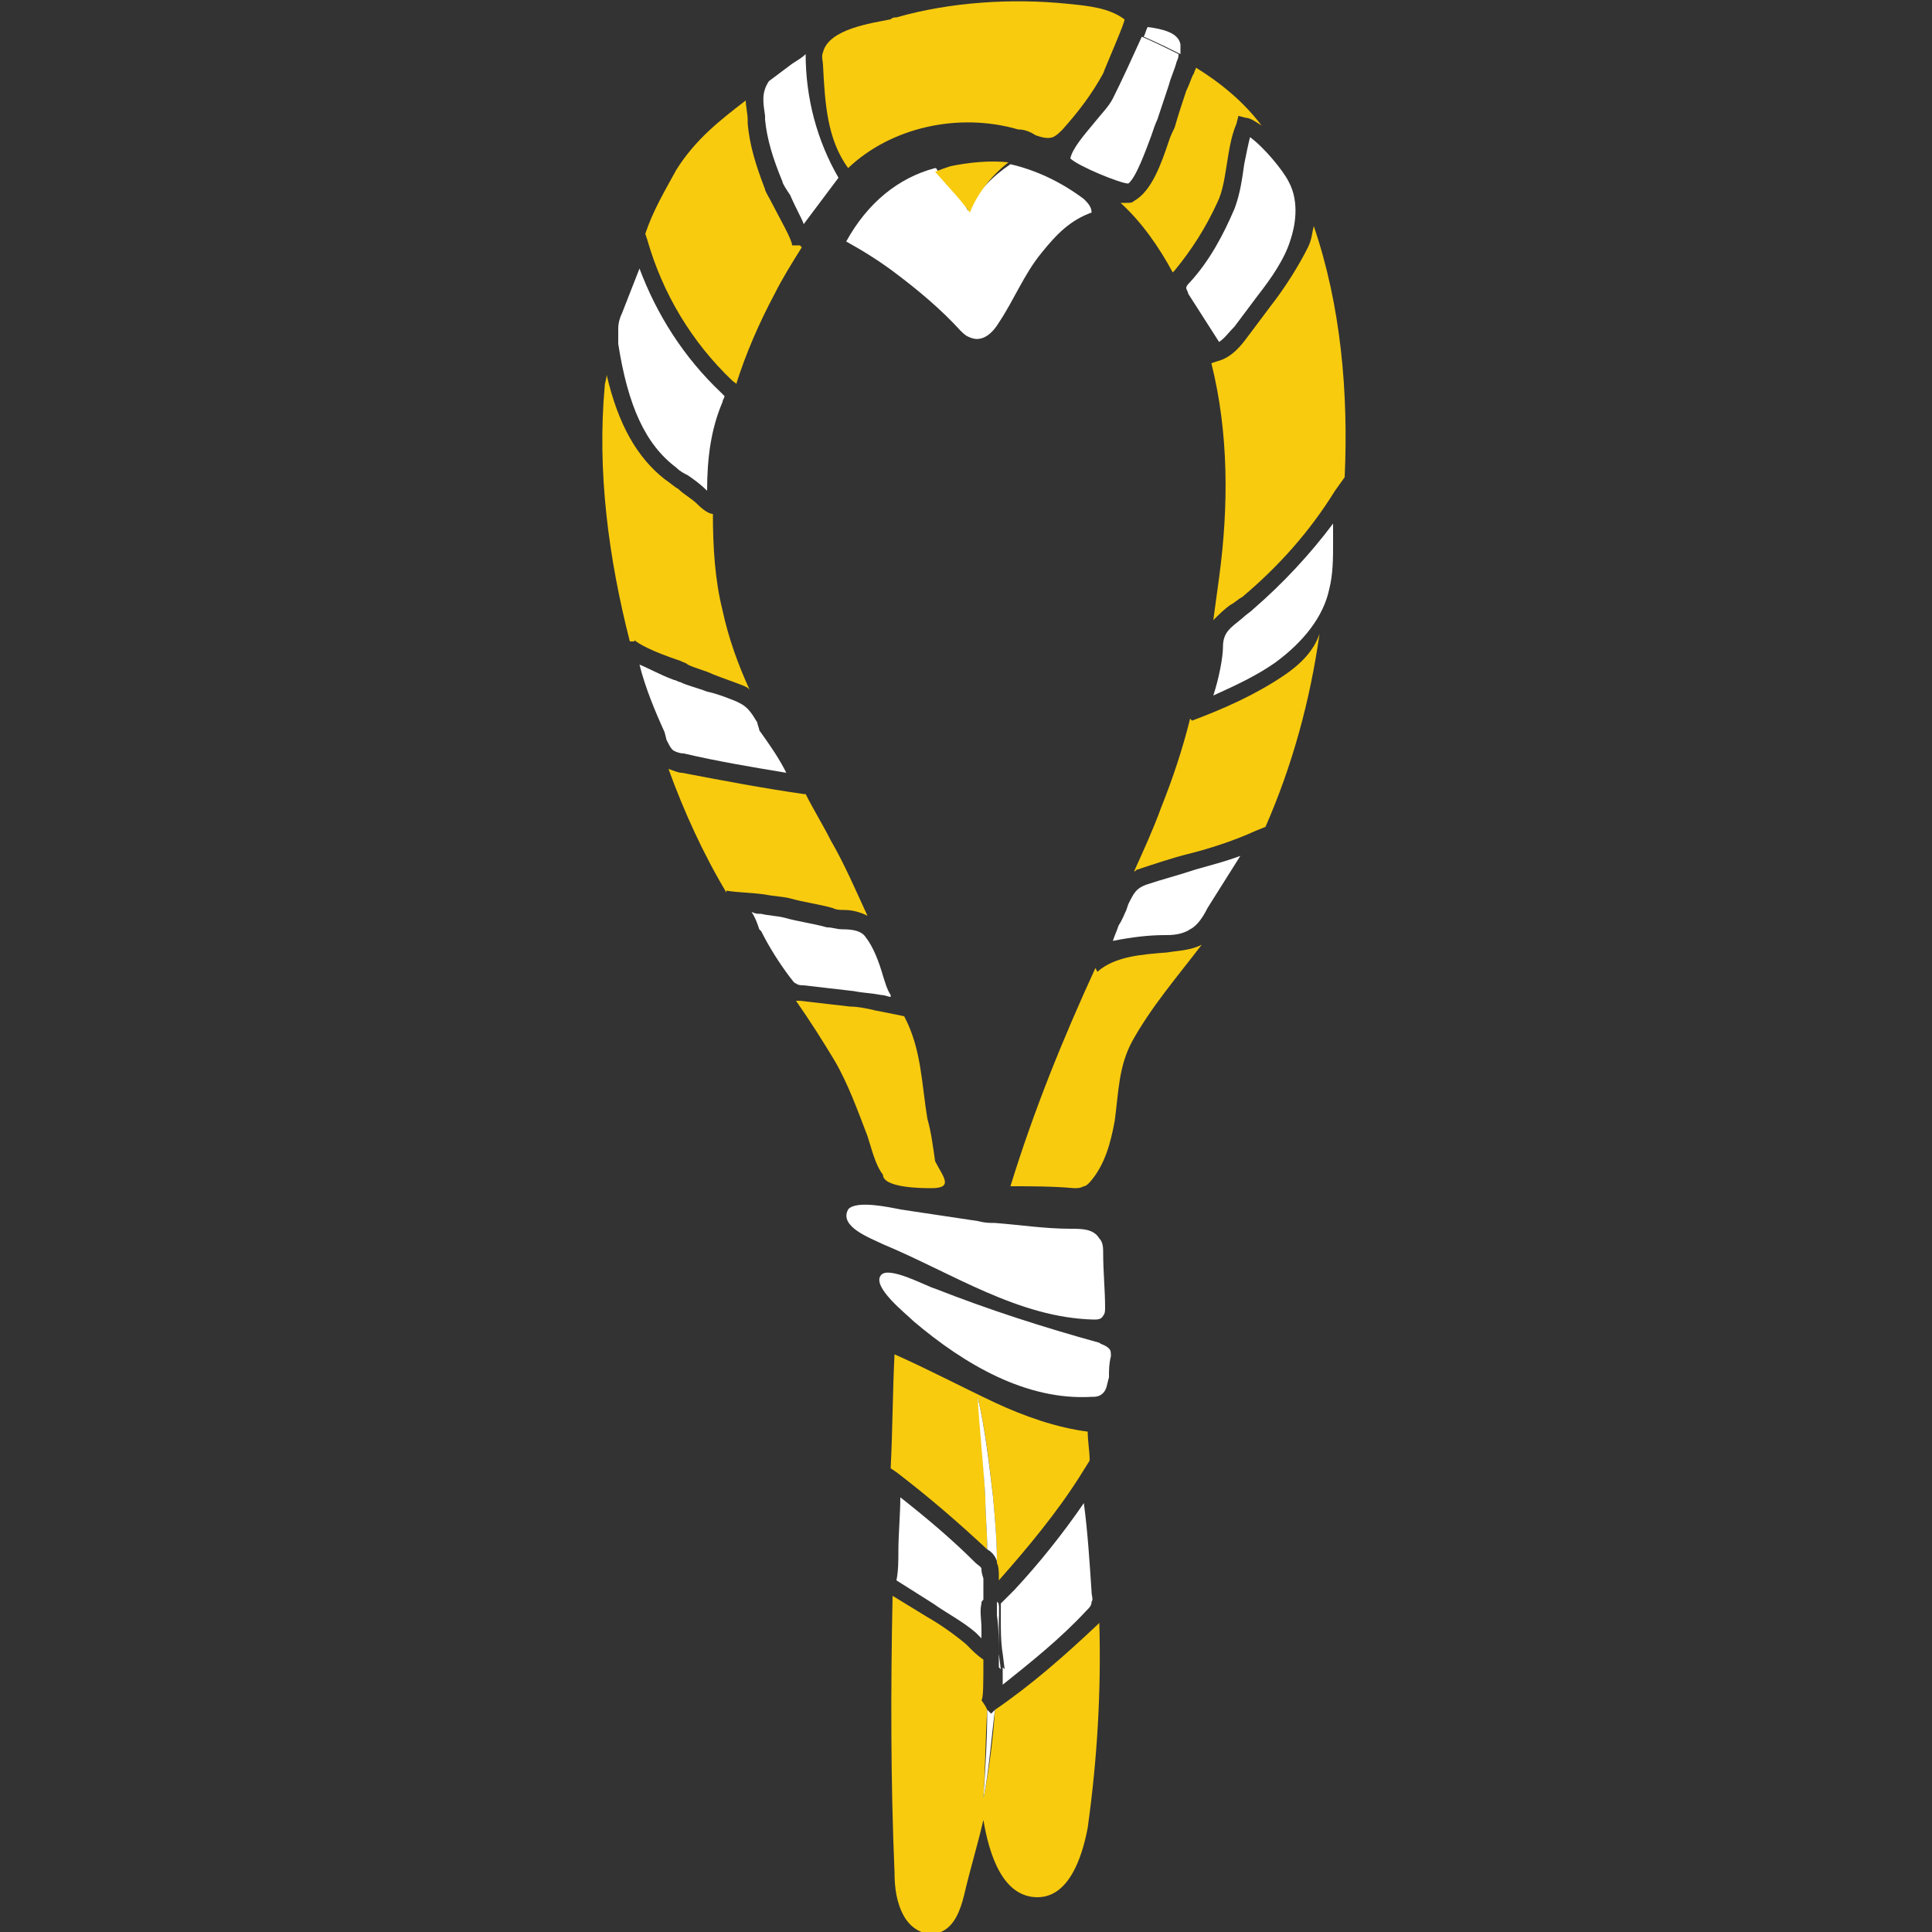 <?xml version="1.0" encoding="utf-8"?>
<svg version="1.1" xmlns="http://www.w3.org/2000/svg" xmlns:xlink="http://www.w3.org/1999/xlink" x="0px" y="0px"
	 viewBox="0 0 100 100" style="enable-background:new 0 0 100 100;" xml:space="preserve">
      <rect x="0" y="0" width="100" height="100" fill="#333333" stroke="none"/>
      <g id="FoulardS1-C_svg__clair">
        <path
          d="M50.4 17.5c-.2-.1-.4-.2-.6-.4-1.1-1.1-2.2-2.1-3.4-3-.8-.6-1.7-1.1-2.5-1.6 1.1-2 2.8-3.2 4.6-3.8-.2-.3.1-.4.5-.5.4-.1.8-.2 1.2-.2.8 0 1.5.1 2.2.5l-.1.1c1.3.3 2.6.8 3.8 1.8.2.2.4.4.4.7-1.1.4-1.8 1.1-2.6 2-.9 1.1-1.4 2.4-2.2 3.6-.3.5-.8 1-1.3.8z"
          fill="none"
        />
        <path
          className="FoulardS1-C_svg__st1" fill="#f8cb0e"
          d="M65.8 15.8l-1.2 1.6c-.3.4-.8 1.1-1.6 1.3l-.3.1c.9 3.6.9 7.4.4 11.1-.1.7-.2 1.5-.3 2.2.3-.3.6-.6.9-.8.2-.1.4-.3.6-.4 1.9-1.6 3.5-3.4 4.8-5.5l.5-.7c.2-4.4-.2-8.9-1.6-13-.1.4-.1.7-.3 1.1-.5 1-1.2 2.1-1.9 3zM32.8 33.1c.2.2.9.6 2.4 1.1.2.1.3.1.4.2.4.2.9.3 1.3.5.5.2 1.1.4 1.6.6l.2.1.1.1c-.6-1.3-1.1-2.7-1.4-4.1-.4-1.6-.5-3.3-.5-5-.2 0-.5-.2-.8-.5-.3-.3-.7-.5-1-.8-.2-.1-.4-.3-.7-.5-1.4-1.1-2.4-2.8-3-5.4 0 .2-.1.4-.1.6-.4 4.4.2 8.9 1.3 13.2h.2c.1 0 0-.1 0-.1zM48 57.9c-.3-1.8-.3-3.6-1.2-5.3l-1.5-.3c-.4-.1-.9-.2-1.3-.2l-2.6-.3h-.2c.7 1 1.4 2.1 2 3.1.7 1.2 1.2 2.6 1.7 3.9.2.6.4 1.5.8 2 0 .7 2.1.7 2.5.7 1.2 0 .6-.6.2-1.4-.1-.7-.2-1.5-.4-2.2zM37.9 19.7c.1.1.2.1.2.2.5-1.6 1.2-3.2 2-4.7.4-.8.9-1.6 1.4-2.4l-.1-.1H41c0-.3-.7-1.5-1-2.1-.2-.4-.4-.7-.4-.8-.5-1.3-.8-2.3-.9-3.4v-.2c0-.3-.1-.7-.1-1-1.3 1-2.6 2-3.6 3.6-.6 1.1-1.2 2.1-1.6 3.3l.1.3c.8 2.8 2.3 5.3 4.4 7.3zM39.6 46.3c.5.1.9.1 1.3.2.7.2 1.5.3 2.2.5.2.1.4.1.6.1.4 0 .8.1 1.2.3-.6-1.3-1.2-2.7-1.9-3.9-.4-.8-.9-1.6-1.3-2.4h-.1c-2.1-.3-4.2-.7-6.3-1.1-.2 0-.4-.1-.7-.2.8 2.2 1.8 4.4 3 6.4v-.1c.6.1 1.3.1 2 .2zM60.4 49.3c-1.3.1-2.7.2-3.6 1l-.1-.2c-1.7 3.7-3.2 7.4-4.4 11.3 1.1 0 2.2 0 3.3.1.2 0 .3 0 .5-.1.1 0 .2-.1.3-.2.8-.9 1.1-2.1 1.3-3.2.2-1.5.2-2.8.9-4.1 1-1.8 2.3-3.3 3.6-5-.6.3-1.2.3-1.8.4zM66.4 35c-1.5 1-3.1 1.7-4.7 2.3l-.1-.1c-.4 1.6-.9 3.1-1.5 4.6-.4 1.1-.9 2.2-1.4 3.3.1 0 .1-.1.2-.1.9-.3 1.8-.6 2.6-.8 1.2-.3 2.4-.7 3.5-1.2l.5-.2c1.4-3.2 2.3-6.5 2.8-10-.3.9-1 1.6-1.9 2.2zM61.4 4.7c-.2.6-.4 1.2-.6 1.9-.1.2-.2.4-.3.7-.4 1.2-.9 2.6-1.8 3.1-.1.1-.2.1-.4.1H58c1.1 1 2 2.3 2.7 3.6l.1-.1c.9-1.1 1.6-2.2 2.2-3.5.3-.6.4-1.4.5-2s.2-1.4.5-2.1l.1-.4.4.1c.2 0 .5.2.8.4-.9-1.2-2.1-2.2-3.4-3 0 .1-.1.2-.1.3-.1.1-.2.5-.4.9zM51.5 88.5c-.1 1.5-.3 3.1-.6 4.6.1-1.5.1-3.1.2-4.6l-.1-.2-.2-.3c.1-.1.1-.9.1-2.1-.3-.2-.5-.4-.7-.6l-.2-.2c-.6-.5-1.3-1-2-1.4l-1.8-1.1c-.1 4.8-.1 9.6.1 14.3 0 .8.1 1.6.5 2.3.4.7 1.2 1.1 1.9.8.7-.3 1-1.1 1.2-1.9.3-1.3.7-2.6 1-3.9.3 1.8 1 4 2.8 4 1.6 0 2.3-2 2.6-3.6.5-3.6.7-7.1.6-10.6l-.1.1c-1.7 1.6-3.4 3.1-5.3 4.4zM51.1 80.2c0-.9-.1-1.8-.1-2.7-.1-1.7-.2-3.5-.4-5.2.4 1.7.6 3.4.8 5.2.1 1.1.2 2.2.2 3.4.1.2.1.5.1.7v.2c1.5-1.7 3-3.5 4.2-5.4l.5-.8c0-.5-.1-1-.1-1.5-1.6-.2-3.3-.8-4.8-1.5-1.7-.8-3.4-1.7-5.2-2.5-.1 2-.1 4-.2 5.9l.3.2c1.7 1.3 3.2 2.6 4.7 4z"
        />
        <path
          fill="#fff"
          className="FoulardS1-C_svg__st2"
          d="M56.5 11c0-.3-.2-.5-.4-.7-1.2-.9-2.5-1.5-3.8-1.8-.9.6-1.7 1.4-2.2 2.4-.4-.8-1-1.5-1.6-2.1 0-.1-.1-.1-.1-.1-1.9.5-3.5 1.8-4.6 3.8.9.5 1.7 1 2.5 1.6 1.2.9 2.4 1.9 3.4 3 .2.2.3.3.6.4.6.2 1.1-.3 1.4-.8.8-1.2 1.3-2.5 2.2-3.6.8-1 1.5-1.7 2.6-2.1zM51.1 88.5c0 1.5-.1 3.1-.2 4.6.3-1.5.4-3.1.6-4.6l-.2.2-.2-.2zM51.6 80.8c0-1.1-.1-2.2-.2-3.3-.2-1.7-.4-3.5-.8-5.2.1 1.7.3 3.5.4 5.2 0 .9.1 1.8.1 2.7.2.1.4.3.5.6zM39.6 6v.2c.1 1 .4 2 .9 3.2 0 .1.2.4.4.7.3.7.6 1.2.7 1.5l1.8-2.4c-1.1-1.9-1.7-4.1-1.7-6.4-.2.2-.4.3-.7.5l-1.2.9c-.4.6-.3 1.1-.2 1.8z"
        />
        <path
          className="FoulardS1-C_svg__st1" fill="#f8cb0e"
          d="M52.7 6.7c.3 0 .6.1.9.3.3.1.6.2.9.1.2-.1.3-.2.5-.4.8-.9 1.5-1.8 2.1-2.9.1-.3 1.2-2.8 1.1-2.8-.8-.6-1.9-.7-2.9-.8-2.9-.3-6.1-.1-8.9.7-.1 0-.2 0-.3.1-1 .2-3.2.5-3.5 1.7-.1.2 0 .5 0 .7.1 1.9.2 3.8 1.3 5.3 2.2-2.1 5.7-2.9 8.8-2zM50.2 11c.4-1 1.1-1.9 2-2.6-1-.1-2 0-3 .2-.3.1-.6.2-.8.3l.1.1c.6.7 1.2 1.3 1.7 2z"
        />
        <path
          fill="#fff"
          className="FoulardS1-C_svg__st2"
          d="M50.8 81.2c0-.1-.2-.2-.3-.3-1.2-1.2-2.5-2.3-3.9-3.4 0 .9-.1 1.9-.1 2.8 0 .5 0 1-.1 1.5l1.9 1.2c.7.5 1.5.9 2.2 1.5l.2.2.1.1v-.5c0-.5-.1-.9 0-1.3 0-.1 0-.1.1-.2v-1.1c-.1-.3-.1-.4-.1-.5zM51.9 85.6l.1.8-.1-.1v.9c1.5-1.2 3-2.4 4.3-3.8.2-.2.3-.3.3-.5.1-.1 0-.3 0-.5-.1-1.5-.2-3.1-.4-4.6-1.1 1.6-2.3 3.1-3.6 4.5l-.3.3-.4.4v.7c0 .6 0 1.3.1 1.9z"
        />
        <path className="FoulardS1-C_svg__st1" fill="#f8cb0e" d="M51 88.3z" />
        <path
          fill="#fff"
          className="FoulardS1-C_svg__st2"
          d="M51.7 83.1v3.2l.1.1-.1-.8c0-.6 0-1.3-.1-2v-.7c.1.1.1.1.1.2z"
        />
        <path
          fill="#fff"
          className="FoulardS1-C_svg__st2"
          d="M51.7 83.9v-.8c-.1.2 0 .5 0 .8z"
        />
        <path className="FoulardS1-C_svg__st1" fill="#f8cb0e" d="M56.5 49.9z" />
        <path
          fill="#fff"
          className="FoulardS1-C_svg__st2"
          d="M60.3 48.4h.1c.5 0 .9-.1 1.2-.3.4-.2.7-.7.9-1.1l1.7-2.7c-.8.3-1.6.5-2.3.7-.9.3-1.7.5-2.6.8-.5.2-.6.4-.9 1l-.1.3c-.1.2-.2.5-.4.8-.1.3-.2.5-.3.8 1-.2 1.9-.3 2.7-.3zM45.7 50.5c-.2-.7-.5-1.5-.9-2-.2-.3-.6-.4-1.2-.4-.3 0-.5-.1-.8-.1-.7-.2-1.5-.3-2.2-.5-.4-.1-.8-.1-1.2-.2-.2 0-.3 0-.5-.1.2.3.3.6.4.9l.1.1c.4.8.9 1.6 1.5 2.4.1.1.2.3.3.3.1.1.3.1.4.1l2.6.3c.5.1.9.1 1.4.2.2 0 .4.1.5.1v-.1c-.2-.3-.3-.7-.4-1zM39.2 37.4c-.3-.5-.5-.8-.9-1l-.2-.1c-.5-.2-1-.4-1.5-.5-.5-.2-1-.3-1.4-.5-.1 0-.2-.1-.3-.1-.8-.3-1.3-.6-1.8-.8.3 1.2.8 2.4 1.3 3.5l.1.4c.1.2.2.4.3.5.1.1.4.2.6.2 1.7.4 3.5.7 5.3 1-.4-.8-.9-1.5-1.4-2.2 0-.1-.1-.3-.1-.4zM64.9 31.5c-.2.2-.4.3-.6.5-.6.5-1 .7-1 1.5 0 .5-.2 1.6-.5 2.5 1.1-.5 2.2-1 3.2-1.7 1.5-1.1 2.5-2.4 2.8-3.8.2-.8.2-1.6.2-2.4v-1c-1.2 1.6-2.6 3.1-4.1 4.4zM37.4 20.8c0-.1.1-.2.1-.3l-.2-.2c-1.9-1.8-3.3-4-4.2-6.4l-.9 2.3c-.1.2-.2.5-.2.8v.8c.5 3.2 1.4 5.2 3 6.4.2.2.4.3.6.4.3.2.7.5 1 .8 0-1.7.2-3.2.8-4.6zM63.1 17.7c.3-.2.5-.5.8-.8l1.2-1.6c.7-.9 1.4-1.9 1.7-2.9.2-.6.5-1.9-.1-3-.3-.6-1.3-1.8-2-2.3-.1.4-.2.9-.3 1.4-.1.7-.2 1.5-.5 2.3-.6 1.4-1.3 2.7-2.3 3.8-.1.1-.2.2-.2.3 0 .1.1.2.1.3l1.6 2.5zM61.1 2.3c-.1-.6-.9-.8-1.7-.9-.1.2-.1.3-.2.5.7.3 1.3.6 1.9.9v-.5zM57.6 5.1c-.2.4-.6.8-1 1.3-.5.6-1.1 1.3-1.2 1.8.4.4 2.6 1.3 3 1.3.4-.3.9-1.7 1.2-2.5.1-.3.2-.6.3-.8l.6-1.8c.1-.4.3-.8.4-1.2.1-.2.1-.3.1-.4-.6-.3-1.2-.6-1.9-.9-.5 1.1-1 2.2-1.5 3.2zM50.6 63.2c-1.3-.2-2.7-.4-4-.6-.5-.1-2.3-.5-2.7 0-.5.9 1.2 1.5 1.8 1.8 3.6 1.5 7 3.8 10.9 3.9.2 0 .4 0 .5-.2.1-.1.1-.3.1-.4 0-.9-.1-1.9-.1-2.8 0-.3 0-.6-.2-.8-.3-.5-.9-.5-1.5-.5-1.3 0-2.6-.2-3.9-.3-.3 0-.5 0-.9-.1zM56.9 69.5c-2.9-.8-5.7-1.7-8.5-2.8-.4-.1-2.4-1.2-2.8-.7-.5.6 1.3 2 1.7 2.4 2.6 2.2 5.8 4.1 9.2 3.9.2 0 .4 0 .6-.2.2-.2.2-.5.3-.8 0-.4 0-.7.1-1.1 0-.2 0-.3-.1-.4-.2-.2-.4-.2-.5-.3z"
        />
      </g>
    </svg>